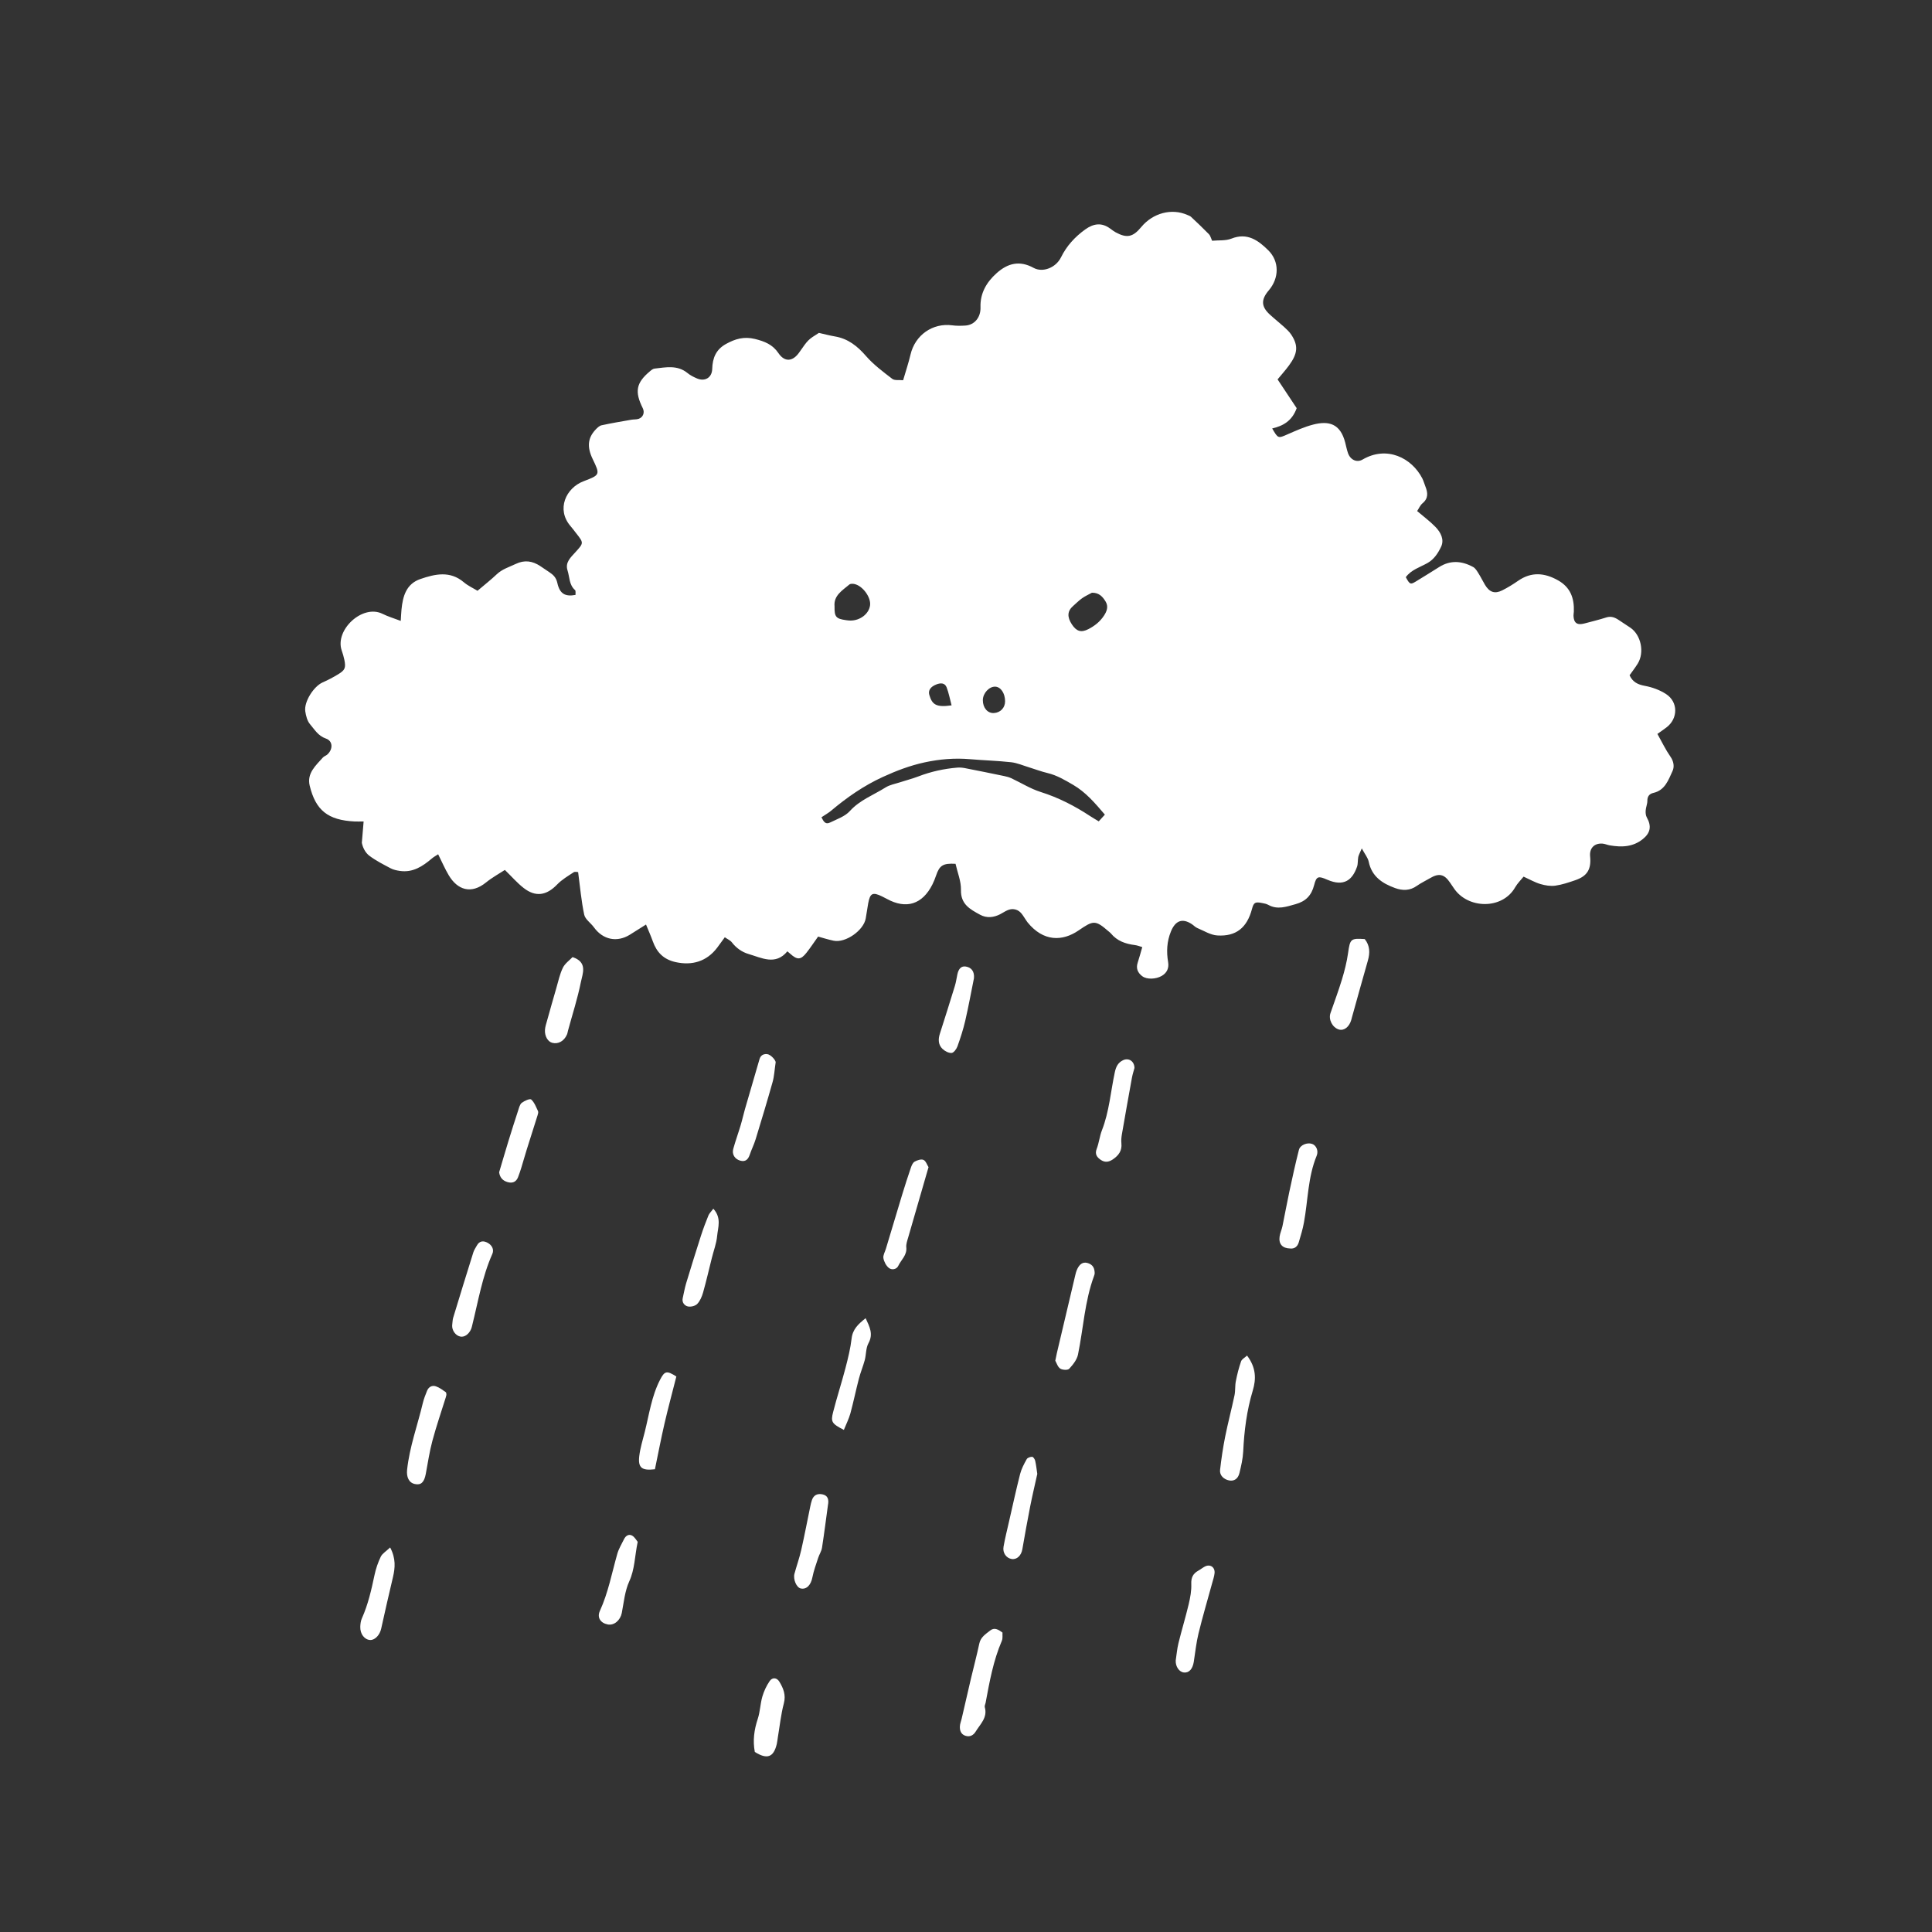 <?xml version="1.0" encoding="utf-8"?>
<!-- Generator: Adobe Illustrator 16.0.0, SVG Export Plug-In . SVG Version: 6.00 Build 0)  -->
<!DOCTYPE svg PUBLIC "-//W3C//DTD SVG 1.0//EN" "http://www.w3.org/TR/2001/REC-SVG-20010904/DTD/svg10.dtd">
<svg version="1.0" id="Layer_1" xmlns="http://www.w3.org/2000/svg" xmlns:xlink="http://www.w3.org/1999/xlink" x="0px" y="0px"
	 width="100px" height="100px" viewBox="0 0 100 100" enable-background="new 0 0 100 100" xml:space="preserve">
<rect x="0" y="0" width="100" height="100" fill="#333333" stroke="none"/>
<g>
	<path fill-rule="evenodd" clip-rule="evenodd" fill="#FFFFFF" d="M62.739,12.461c0.333-0.032,0.696,0.009,0.997-0.109
		c0.821-0.328,1.388,0.089,1.905,0.598c0.588,0.577,0.573,1.445,0.03,2.08c-0.408,0.477-0.396,0.839,0.056,1.252
		c0.235,0.216,0.487,0.414,0.725,0.629c0.137,0.126,0.28,0.255,0.382,0.409c0.372,0.56,0.341,0.975-0.114,1.592
		c-0.195,0.265-0.416,0.51-0.593,0.725c0.353,0.531,0.688,1.034,0.989,1.49c-0.241,0.666-0.708,0.919-1.268,1.05
		c0.311,0.532,0.305,0.519,0.802,0.301c0.431-0.188,0.865-0.384,1.317-0.501c0.811-0.208,1.408-0.056,1.661,0.932
		c0.047,0.183,0.082,0.369,0.145,0.547c0.124,0.351,0.459,0.501,0.75,0.332c1.26-0.737,2.549-0.088,3.095,0.974
		c0.068,0.134,0.106,0.282,0.162,0.422c0.128,0.32,0.156,0.612-0.152,0.867c-0.122,0.102-0.188,0.269-0.277,0.401
		c0.336,0.288,0.668,0.532,0.951,0.824c0.271,0.28,0.467,0.655,0.286,1.03c-0.154,0.321-0.357,0.643-0.706,0.839
		c-0.389,0.217-0.841,0.348-1.118,0.729c0.206,0.379,0.24,0.395,0.524,0.221c0.4-0.245,0.801-0.491,1.197-0.742
		c0.589-0.374,1.181-0.323,1.763-0.006c0.121,0.064,0.204,0.212,0.282,0.336c0.12,0.19,0.217,0.395,0.333,0.588
		c0.23,0.383,0.505,0.48,0.89,0.287c0.285-0.143,0.56-0.312,0.821-0.494c0.688-0.477,1.366-0.422,2.07-0.026
		c0.643,0.361,0.842,0.925,0.818,1.613c-0.002,0.075-0.021,0.15-0.018,0.226c0.017,0.369,0.189,0.492,0.557,0.396
		c0.382-0.1,0.765-0.195,1.14-0.314c0.246-0.079,0.44-0.003,0.635,0.126c0.204,0.136,0.409,0.267,0.612,0.405
		c0.553,0.377,0.739,1.277,0.381,1.858c-0.129,0.207-0.278,0.4-0.423,0.604c0.164,0.356,0.427,0.48,0.793,0.548
		c0.379,0.07,0.771,0.213,1.093,0.422c0.636,0.411,0.628,1.269,0.028,1.726c-0.147,0.113-0.302,0.217-0.473,0.339
		c0.232,0.414,0.424,0.818,0.676,1.179c0.175,0.25,0.208,0.528,0.105,0.747c-0.214,0.461-0.386,0.991-0.99,1.128
		c-0.201,0.046-0.314,0.174-0.311,0.409c0.001,0.166-0.076,0.331-0.087,0.499c-0.009,0.119,0.002,0.259,0.058,0.359
		c0.255,0.457,0.189,0.802-0.201,1.118c-0.519,0.421-1.105,0.433-1.717,0.329c-0.129-0.021-0.253-0.083-0.383-0.091
		c-0.42-0.027-0.674,0.244-0.633,0.66c0.065,0.669-0.145,1.021-0.768,1.235c-0.337,0.115-0.681,0.233-1.031,0.282
		c-0.251,0.035-0.526-0.011-0.772-0.083c-0.283-0.083-0.545-0.236-0.872-0.384c-0.141,0.175-0.318,0.346-0.435,0.55
		c-0.666,1.175-2.471,1.129-3.184,0.036c-0.062-0.095-0.129-0.188-0.192-0.281c-0.296-0.438-0.576-0.496-1.033-0.225
		c-0.226,0.134-0.466,0.245-0.679,0.396c-0.36,0.256-0.735,0.257-1.127,0.116c-0.668-0.242-1.21-0.6-1.367-1.366
		c-0.042-0.203-0.195-0.383-0.358-0.687c-0.097,0.23-0.158,0.333-0.182,0.443c-0.033,0.164-0.01,0.345-0.062,0.5
		c-0.238,0.688-0.674,1.054-1.541,0.678c-0.46-0.199-0.561-0.196-0.682,0.279c-0.137,0.536-0.432,0.839-0.96,0.986
		c-0.477,0.132-0.933,0.303-1.414,0.036c-0.097-0.052-0.213-0.077-0.323-0.096c-0.362-0.071-0.43-0.026-0.521,0.314
		c-0.256,0.96-0.816,1.425-1.789,1.366c-0.354-0.021-0.697-0.242-1.04-0.385c-0.102-0.042-0.183-0.134-0.276-0.196
		c-0.495-0.331-0.857-0.191-1.088,0.372c-0.213,0.522-0.238,1.043-0.146,1.59c0.049,0.293-0.048,0.547-0.33,0.712
		c-0.296,0.172-0.77,0.198-1.013,0.013c-0.229-0.175-0.33-0.401-0.233-0.696c0.08-0.246,0.147-0.496,0.238-0.807
		c-0.121-0.035-0.251-0.09-0.386-0.106c-0.483-0.061-0.917-0.211-1.239-0.603c-0.035-0.044-0.084-0.075-0.127-0.113
		c-0.682-0.593-0.784-0.562-1.545-0.041c-0.835,0.572-1.82,0.591-2.641-0.419c-0.024-0.03-0.043-0.064-0.065-0.093
		c-0.163-0.225-0.27-0.506-0.582-0.577c-0.311-0.07-0.522,0.123-0.775,0.252c-0.318,0.162-0.684,0.216-1.033,0.025
		c-0.516-0.282-1.009-0.537-0.992-1.283c0.011-0.453-0.182-0.911-0.281-1.354c-0.646-0.037-0.829,0.081-1.006,0.604
		c-0.054,0.158-0.115,0.315-0.191,0.465c-0.518,1.033-1.358,1.296-2.359,0.746c-0.083-0.046-0.167-0.088-0.252-0.129
		c-0.484-0.235-0.617-0.168-0.714,0.369c-0.046,0.257-0.083,0.514-0.126,0.771c-0.104,0.619-1.043,1.281-1.658,1.155
		c-0.292-0.059-0.576-0.152-0.807-0.215c-0.221,0.31-0.402,0.586-0.607,0.844c-0.292,0.368-0.472,0.372-0.83,0.051
		c-0.042-0.038-0.085-0.074-0.154-0.131c-0.616,0.747-1.336,0.334-2.017,0.136c-0.327-0.095-0.629-0.306-0.854-0.598
		c-0.082-0.108-0.226-0.167-0.367-0.266c-0.154,0.211-0.271,0.377-0.394,0.539c-0.536,0.707-1.286,0.938-2.152,0.747
		c-0.623-0.138-0.976-0.504-1.18-1.074c-0.099-0.278-0.221-0.549-0.352-0.871c-0.3,0.19-0.565,0.358-0.832,0.524
		c-0.671,0.417-1.398,0.265-1.863-0.378c-0.163-0.226-0.451-0.413-0.504-0.655c-0.151-0.708-0.212-1.434-0.315-2.204
		c-0.036,0-0.161-0.038-0.23,0.008c-0.296,0.194-0.612,0.38-0.854,0.631c-0.551,0.573-1.117,0.668-1.74,0.179
		c-0.334-0.261-0.616-0.589-0.968-0.931c-0.296,0.194-0.659,0.392-0.975,0.648c-0.777,0.631-1.479,0.378-1.924-0.363
		c-0.201-0.335-0.355-0.698-0.554-1.096c-0.121,0.08-0.229,0.137-0.32,0.214c-0.481,0.409-0.99,0.748-1.666,0.647
		c-0.159-0.024-0.326-0.057-0.466-0.131c-0.38-0.201-0.77-0.397-1.11-0.654c-0.212-0.161-0.342-0.428-0.388-0.67
		c0.03-0.351,0.059-0.7,0.092-1.103c-0.209,0-0.336,0.005-0.461,0c-1.395-0.068-2.022-0.585-2.33-1.853
		c-0.155-0.64,0.31-1.039,0.682-1.457c0.06-0.067,0.163-0.095,0.231-0.157c0.301-0.274,0.293-0.7-0.075-0.826
		c-0.404-0.139-0.584-0.466-0.82-0.741c-0.145-0.169-0.211-0.432-0.246-0.664c-0.076-0.497,0.437-1.299,0.901-1.502
		c0.275-0.12,0.542-0.262,0.797-0.417c0.36-0.218,0.406-0.334,0.326-0.742c-0.033-0.167-0.083-0.33-0.138-0.489
		c-0.371-1.062,1.077-2.417,2.113-1.899c0.279,0.139,0.584,0.229,0.942,0.365c0.015-0.236,0.021-0.416,0.039-0.594
		c0.068-0.686,0.245-1.323,0.979-1.574c0.761-0.26,1.529-0.438,2.244,0.166c0.221,0.188,0.496,0.311,0.711,0.443
		c0.376-0.32,0.7-0.573,0.996-0.854c0.282-0.268,0.639-0.372,0.975-0.532c0.468-0.225,0.871-0.158,1.276,0.107
		c0.157,0.103,0.312,0.211,0.468,0.315c0.206,0.137,0.355,0.277,0.417,0.559c0.124,0.562,0.403,0.719,0.94,0.62
		c-0.006-0.083,0.022-0.21-0.024-0.251c-0.313-0.274-0.278-0.676-0.389-1.02c-0.133-0.413,0.169-0.676,0.403-0.935
		c0.438-0.485,0.45-0.475,0.035-1c-0.093-0.119-0.182-0.241-0.281-0.355c-0.749-0.866-0.245-1.976,0.677-2.325
		c0.861-0.326,0.856-0.34,0.468-1.148c-0.298-0.62-0.258-1.086,0.145-1.517c0.088-0.093,0.197-0.203,0.312-0.229
		c0.509-0.111,1.024-0.197,1.539-0.287c0.129-0.024,0.27-0.007,0.391-0.05c0.231-0.084,0.314-0.331,0.206-0.548
		c-0.43-0.863-0.343-1.315,0.372-1.912c0.069-0.059,0.153-0.128,0.236-0.138c0.588-0.066,1.185-0.199,1.711,0.233
		c0.144,0.118,0.318,0.205,0.491,0.278c0.408,0.173,0.773-0.042,0.785-0.493c0.015-0.568,0.194-1.006,0.715-1.294
		c0.477-0.263,0.931-0.397,1.499-0.257c0.503,0.125,0.912,0.288,1.212,0.731c0.322,0.478,0.742,0.448,1.081-0.04
		c0.457-0.656,0.457-0.656,1.015-1.006c0.277,0.062,0.549,0.136,0.826,0.183c0.683,0.115,1.166,0.501,1.615,1.018
		c0.39,0.448,0.882,0.813,1.356,1.178c0.123,0.094,0.351,0.049,0.562,0.072c0.138-0.472,0.281-0.896,0.383-1.33
		c0.237-1.01,1.146-1.648,2.162-1.512c0.221,0.03,0.45,0.026,0.673,0.012c0.493-0.031,0.804-0.441,0.787-0.944
		c-0.025-0.727,0.312-1.304,0.841-1.774c0.572-0.51,1.184-0.666,1.908-0.268c0.467,0.256,1.15,0.001,1.421-0.551
		c0.287-0.586,0.717-1.052,1.246-1.435c0.431-0.31,0.854-0.377,1.3-0.045c0.091,0.067,0.182,0.136,0.279,0.19
		c0.582,0.315,0.894,0.25,1.324-0.271c0.602-0.728,1.573-0.986,2.38-0.631c0.068,0.03,0.146,0.053,0.199,0.103
		c0.313,0.294,0.626,0.589,0.926,0.897C62.647,12.195,62.672,12.316,62.739,12.461z M57.188,42.165
		c-0.508-0.592-0.983-1.159-1.652-1.547c-0.424-0.246-0.833-0.49-1.314-0.605c-0.329-0.078-0.647-0.201-0.971-0.3
		c-0.303-0.092-0.604-0.225-0.914-0.26c-0.708-0.078-1.423-0.096-2.133-0.158c-0.793-0.068-1.571-0.002-2.348,0.166
		c-0.757,0.164-1.465,0.434-2.17,0.758c-0.983,0.452-1.849,1.055-2.668,1.744c-0.147,0.123-0.319,0.217-0.499,0.339
		c0.097,0.183,0.182,0.402,0.451,0.269c0.352-0.173,0.763-0.311,1.012-0.585c0.522-0.578,1.231-0.835,1.858-1.23
		c0.216-0.135,0.487-0.181,0.736-0.262c0.321-0.105,0.65-0.189,0.965-0.309c0.648-0.248,1.316-0.396,2.007-0.453
		c0.127-0.011,0.261,0,0.386,0.024c0.682,0.132,1.361,0.271,2.041,0.412c0.124,0.026,0.251,0.058,0.365,0.111
		c0.508,0.237,0.991,0.544,1.52,0.712c0.924,0.291,1.766,0.722,2.567,1.251c0.138,0.09,0.282,0.173,0.444,0.271
		C56.991,42.381,57.087,42.275,57.188,42.165z M56.517,30.679c-0.171,0.095-0.353,0.175-0.511,0.288
		c-0.168,0.119-0.313,0.269-0.469,0.405c-0.292,0.256-0.311,0.563-0.055,0.949c0.24,0.363,0.481,0.434,0.853,0.242
		c0.321-0.165,0.596-0.38,0.801-0.689c0.159-0.239,0.243-0.479,0.094-0.732C57.083,30.897,56.896,30.672,56.517,30.679z
		 M43.196,31.384c-0.01,0.546,0.072,0.641,0.591,0.715c0.075,0.01,0.149,0.02,0.225,0.021c0.508,0.005,0.963-0.345,1.022-0.786
		c0.056-0.41-0.37-1.004-0.802-1.104c-0.085-0.02-0.212-0.023-0.27,0.025C43.597,30.563,43.143,30.824,43.196,31.384z
		 M52.023,36.291c-0.004-0.413-0.223-0.735-0.506-0.749c-0.316-0.015-0.643,0.337-0.645,0.696c-0.002,0.398,0.246,0.688,0.572,0.669
		C51.785,36.888,52.028,36.628,52.023,36.291z M49.254,36.509c-0.09-0.338-0.147-0.645-0.256-0.93
		c-0.093-0.242-0.313-0.237-0.526-0.155c-0.307,0.117-0.437,0.31-0.373,0.538C48.248,36.49,48.479,36.619,49.254,36.509z"/>
	<path fill-rule="evenodd" clip-rule="evenodd" fill="#FFFFFF" d="M64.547,70.164c0.474,0.625,0.476,1.218,0.295,1.815
		c-0.31,1.03-0.444,2.083-0.494,3.156c-0.019,0.371-0.106,0.743-0.194,1.108c-0.072,0.303-0.279,0.432-0.531,0.385
		c-0.281-0.053-0.503-0.266-0.473-0.539c0.065-0.579,0.151-1.157,0.265-1.729c0.144-0.717,0.332-1.424,0.483-2.14
		c0.05-0.239,0.021-0.491,0.069-0.73c0.068-0.348,0.154-0.694,0.271-1.026C64.277,70.349,64.429,70.273,64.547,70.164z"/>
	<path fill-rule="evenodd" clip-rule="evenodd" fill="#FFFFFF" d="M51.889,84.502c-0.009,0.135,0.021,0.3-0.034,0.426
		c-0.444,1.03-0.637,2.122-0.841,3.213c-0.015,0.074-0.061,0.155-0.042,0.222c0.155,0.54-0.236,0.876-0.472,1.264
		c-0.116,0.191-0.303,0.293-0.531,0.216c-0.234-0.078-0.299-0.279-0.285-0.499c0.007-0.13,0.062-0.256,0.091-0.383
		c0.161-0.693,0.318-1.389,0.482-2.082c0.142-0.603,0.303-1.202,0.432-1.81c0.07-0.334,0.332-0.491,0.562-0.674
		C51.472,84.219,51.674,84.344,51.889,84.502z"/>
	<path fill-rule="evenodd" clip-rule="evenodd" fill="#FFFFFF" d="M66.78,64.622c-0.405-0.01-0.603-0.23-0.548-0.617
		c0.026-0.184,0.11-0.357,0.148-0.539c0.121-0.584,0.226-1.174,0.351-1.759c0.157-0.731,0.315-1.462,0.5-2.188
		c0.065-0.259,0.433-0.399,0.686-0.31c0.208,0.072,0.341,0.354,0.234,0.612c-0.457,1.107-0.447,2.3-0.658,3.45
		c-0.062,0.351-0.169,0.691-0.27,1.034C67.157,64.527,66.999,64.646,66.78,64.622z"/>
	<path fill-rule="evenodd" clip-rule="evenodd" fill="#FFFFFF" d="M58.72,55.278c-0.039,0.146-0.098,0.324-0.132,0.51
		c-0.178,0.978-0.352,1.956-0.521,2.934c-0.025,0.149-0.039,0.304-0.024,0.451c0.04,0.386-0.136,0.627-0.444,0.838
		c-0.225,0.152-0.426,0.159-0.622,0.024c-0.188-0.127-0.323-0.289-0.213-0.569c0.121-0.308,0.151-0.652,0.271-0.96
		c0.38-0.971,0.453-2.008,0.669-3.013c0.061-0.282,0.165-0.493,0.424-0.616C58.416,54.738,58.714,54.922,58.72,55.278z"/>
	<path fill-rule="evenodd" clip-rule="evenodd" fill="#FFFFFF" d="M40.149,54.98c-0.061,0.406-0.075,0.727-0.16,1.028
		c-0.278,0.99-0.577,1.977-0.878,2.961c-0.082,0.269-0.211,0.523-0.301,0.789c-0.083,0.25-0.22,0.395-0.5,0.316
		c-0.279-0.081-0.436-0.328-0.356-0.611c0.115-0.416,0.263-0.82,0.386-1.233c0.081-0.27,0.139-0.545,0.217-0.815
		c0.249-0.864,0.501-1.729,0.755-2.594c0.056-0.188,0.193-0.276,0.385-0.262C39.889,54.572,40.144,54.869,40.149,54.98z"/>
	<path fill-rule="evenodd" clip-rule="evenodd" fill="#FFFFFF" d="M48.061,60.412c-0.033,0.116-0.056,0.188-0.076,0.259
		c-0.329,1.132-0.657,2.263-0.982,3.395c-0.047,0.162-0.11,0.337-0.093,0.496c0.044,0.406-0.268,0.646-0.415,0.958
		c-0.087,0.188-0.34,0.229-0.491,0.106c-0.141-0.116-0.248-0.322-0.279-0.504c-0.026-0.149,0.08-0.321,0.128-0.483
		c0.281-0.934,0.559-1.868,0.842-2.8c0.144-0.469,0.292-0.934,0.451-1.397c0.039-0.116,0.099-0.26,0.193-0.314
		c0.134-0.075,0.339-0.146,0.459-0.092C47.924,60.09,47.983,60.293,48.061,60.412z"/>
	<path fill-rule="evenodd" clip-rule="evenodd" fill="#FFFFFF" d="M54.622,70.429c0.037-0.178,0.058-0.291,0.083-0.401
		c0.317-1.351,0.635-2.701,0.957-4.051c0.033-0.143,0.082-0.29,0.162-0.409c0.123-0.187,0.294-0.271,0.535-0.172
		c0.232,0.095,0.293,0.271,0.301,0.491c0.002,0.054-0.016,0.109-0.035,0.162c-0.483,1.312-0.55,2.708-0.828,4.062
		c-0.056,0.269-0.262,0.527-0.456,0.737c-0.073,0.08-0.351,0.065-0.464-0.01C54.743,70.748,54.688,70.542,54.622,70.429z"/>
	<path fill-rule="evenodd" clip-rule="evenodd" fill="#FFFFFF" d="M60.855,85.948c0.047-0.308,0.071-0.611,0.143-0.902
		c0.165-0.672,0.368-1.335,0.528-2.008c0.081-0.344,0.149-0.704,0.135-1.053c-0.014-0.334,0.093-0.539,0.366-0.689
		c0.115-0.064,0.218-0.15,0.334-0.211c0.276-0.145,0.538,0.032,0.504,0.347c-0.018,0.167-0.074,0.329-0.119,0.493
		c-0.237,0.871-0.495,1.735-0.709,2.613c-0.119,0.484-0.17,0.986-0.247,1.48c-0.06,0.372-0.245,0.576-0.508,0.55
		C61.032,86.544,60.841,86.259,60.855,85.948z"/>
	<path fill-rule="evenodd" clip-rule="evenodd" fill="#FFFFFF" d="M23.106,72.199c-0.013,0.056-0.021,0.092-0.032,0.128
		c-0.234,0.75-0.491,1.493-0.694,2.253c-0.15,0.559-0.234,1.137-0.341,1.706c-0.081,0.436-0.246,0.597-0.565,0.527
		c-0.315-0.066-0.442-0.366-0.402-0.74c0.127-1.186,0.54-2.299,0.812-3.446c0.052-0.218,0.136-0.431,0.22-0.639
		c0.082-0.203,0.261-0.299,0.458-0.232c0.185,0.062,0.348,0.189,0.512,0.303C23.107,72.081,23.099,72.161,23.106,72.199z"/>
	<path fill-rule="evenodd" clip-rule="evenodd" fill="#FFFFFF" d="M70.639,48.607c0.273,0.339,0.276,0.714,0.161,1.115
		c-0.278,0.969-0.546,1.942-0.817,2.913c-0.015,0.055-0.028,0.11-0.044,0.164c-0.106,0.36-0.376,0.565-0.638,0.488
		c-0.332-0.099-0.549-0.516-0.437-0.844c0.2-0.582,0.418-1.159,0.596-1.749c0.135-0.445,0.251-0.902,0.316-1.364
		C69.879,48.602,69.909,48.556,70.639,48.607z"/>
	<path fill-rule="evenodd" clip-rule="evenodd" fill="#FFFFFF" d="M29.636,49.539c0.797,0.267,0.519,0.852,0.428,1.304
		c-0.169,0.839-0.436,1.662-0.661,2.491c-0.021,0.072-0.028,0.149-0.058,0.216c-0.15,0.341-0.451,0.506-0.761,0.426
		c-0.225-0.057-0.396-0.339-0.377-0.668c0.01-0.162,0.066-0.324,0.11-0.482c0.156-0.559,0.313-1.117,0.475-1.672
		c0.104-0.359,0.181-0.731,0.342-1.063C29.242,49.868,29.474,49.709,29.636,49.539z"/>
	<path fill-rule="evenodd" clip-rule="evenodd" fill="#FFFFFF" d="M43.678,74.012c-0.625-0.325-0.688-0.409-0.554-0.929
		c0.195-0.763,0.439-1.511,0.638-2.272c0.131-0.504,0.258-1.017,0.318-1.533c0.056-0.482,0.347-0.746,0.725-1.048
		c0.209,0.452,0.407,0.819,0.146,1.297c-0.137,0.249-0.115,0.583-0.191,0.871c-0.087,0.324-0.219,0.636-0.303,0.96
		c-0.157,0.6-0.279,1.205-0.442,1.803C43.937,73.438,43.803,73.702,43.678,74.012z"/>
	<path fill-rule="evenodd" clip-rule="evenodd" fill="#FFFFFF" d="M23.404,68.602c0.021-0.172,0.02-0.288,0.052-0.395
		c0.344-1.132,0.691-2.26,1.045-3.389c0.038-0.121,0.116-0.23,0.178-0.345c0.139-0.258,0.352-0.264,0.572-0.14
		c0.219,0.124,0.332,0.348,0.231,0.573c-0.522,1.174-0.728,2.437-1.035,3.668c-0.019,0.074-0.032,0.149-0.062,0.218
		c-0.119,0.273-0.346,0.429-0.555,0.39C23.573,69.131,23.39,68.854,23.404,68.602z"/>
	<path fill-rule="evenodd" clip-rule="evenodd" fill="#FFFFFF" d="M53.69,76.29c-0.123,0.559-0.258,1.123-0.37,1.693
		c-0.145,0.733-0.275,1.47-0.404,2.209c-0.057,0.327-0.285,0.545-0.554,0.501c-0.276-0.044-0.476-0.316-0.419-0.636
		c0.078-0.44,0.187-0.874,0.286-1.31c0.188-0.82,0.366-1.645,0.574-2.46c0.069-0.267,0.206-0.521,0.341-0.763
		c0.043-0.074,0.188-0.123,0.282-0.12c0.056,0.002,0.136,0.125,0.155,0.203C53.631,75.826,53.654,76.051,53.69,76.29z"/>
	<path fill-rule="evenodd" clip-rule="evenodd" fill="#FFFFFF" d="M35.008,71.248c-0.209,0.827-0.424,1.617-0.609,2.415
		c-0.184,0.798-0.337,1.602-0.5,2.385c-0.678,0.081-0.879-0.074-0.812-0.67c0.049-0.426,0.181-0.844,0.286-1.261
		c0.229-0.911,0.353-1.851,0.792-2.701C34.401,70.96,34.507,70.927,35.008,71.248z"/>
	<path fill-rule="evenodd" clip-rule="evenodd" fill="#FFFFFF" d="M33.007,79.806c-0.157,0.75-0.147,1.413-0.437,2.045
		c-0.228,0.5-0.28,1.084-0.386,1.635c-0.073,0.375-0.394,0.66-0.728,0.595c-0.37-0.071-0.564-0.355-0.407-0.699
		c0.434-0.948,0.621-1.967,0.903-2.958c0.076-0.266,0.228-0.509,0.35-0.762c0.085-0.173,0.247-0.274,0.415-0.18
		C32.855,79.559,32.94,79.727,33.007,79.806z"/>
	<path fill-rule="evenodd" clip-rule="evenodd" fill="#FFFFFF" d="M42.852,77.921c-0.094,0.681-0.188,1.437-0.305,2.189
		c-0.028,0.18-0.139,0.344-0.197,0.521c-0.109,0.336-0.234,0.67-0.301,1.014c-0.076,0.394-0.304,0.642-0.606,0.573
		c-0.215-0.048-0.4-0.47-0.322-0.762c0.113-0.414,0.258-0.82,0.353-1.239c0.169-0.745,0.311-1.497,0.466-2.245
		c0.022-0.111,0.049-0.221,0.085-0.327c0.086-0.258,0.284-0.348,0.532-0.3C42.829,77.396,42.921,77.583,42.852,77.921z"/>
	<path fill-rule="evenodd" clip-rule="evenodd" fill="#FFFFFF" d="M39.069,90.681c-0.111-0.585-0.036-1.146,0.152-1.711
		c0.123-0.369,0.129-0.778,0.238-1.155c0.081-0.279,0.213-0.56,0.377-0.801c0.142-0.209,0.376-0.185,0.507,0.035
		c0.203,0.339,0.345,0.68,0.229,1.116c-0.152,0.577-0.213,1.176-0.312,1.766c-0.019,0.111-0.027,0.225-0.053,0.334
		C40.043,90.959,39.707,91.082,39.069,90.681z"/>
	<path fill-rule="evenodd" clip-rule="evenodd" fill="#FFFFFF" d="M25.835,60.678c0.159-0.532,0.313-1.068,0.477-1.601
		c0.165-0.537,0.334-1.072,0.51-1.607c0.045-0.136,0.084-0.312,0.187-0.389c0.137-0.104,0.421-0.23,0.485-0.172
		c0.166,0.149,0.253,0.39,0.354,0.604c0.026,0.058-0.003,0.149-0.025,0.22c-0.183,0.586-0.372,1.169-0.555,1.755
		c-0.1,0.319-0.189,0.641-0.287,0.96c-0.05,0.162-0.105,0.322-0.166,0.481c-0.099,0.257-0.301,0.329-0.548,0.255
		C26.03,61.114,25.875,60.961,25.835,60.678z"/>
	<path fill-rule="evenodd" clip-rule="evenodd" fill="#FFFFFF" d="M36.922,62.563c0.436,0.481,0.239,0.967,0.197,1.408
		c-0.035,0.386-0.179,0.759-0.273,1.136c-0.15,0.598-0.287,1.198-0.454,1.791c-0.061,0.213-0.155,0.438-0.303,0.593
		c-0.103,0.108-0.337,0.164-0.487,0.13c-0.171-0.041-0.317-0.203-0.263-0.437c0.059-0.252,0.1-0.511,0.175-0.758
		c0.249-0.823,0.504-1.644,0.767-2.463c0.114-0.354,0.246-0.704,0.386-1.048C36.713,62.803,36.812,62.711,36.922,62.563z"/>
	<path fill-rule="evenodd" clip-rule="evenodd" fill="#FFFFFF" d="M20.194,80.096c0.305,0.584,0.257,1.058,0.145,1.539
		c-0.208,0.888-0.416,1.776-0.61,2.668c-0.069,0.315-0.314,0.591-0.566,0.583c-0.293-0.011-0.528-0.31-0.515-0.684
		c0.005-0.147,0.023-0.303,0.083-0.436c0.322-0.719,0.492-1.477,0.654-2.243c0.069-0.326,0.179-0.65,0.324-0.95
		C19.789,80.41,19.98,80.3,20.194,80.096z"/>
	<path fill-rule="evenodd" clip-rule="evenodd" fill="#FFFFFF" d="M50.412,50.631c-0.141,0.697-0.278,1.454-0.451,2.203
		c-0.104,0.45-0.248,0.892-0.404,1.327c-0.049,0.138-0.191,0.331-0.303,0.34c-0.153,0.01-0.352-0.096-0.472-0.212
		c-0.222-0.214-0.227-0.498-0.134-0.786c0.263-0.821,0.523-1.644,0.775-2.468c0.061-0.196,0.088-0.402,0.131-0.604
		c0.064-0.303,0.212-0.439,0.437-0.403C50.282,50.076,50.442,50.282,50.412,50.631z"/>
</g>
</svg>

